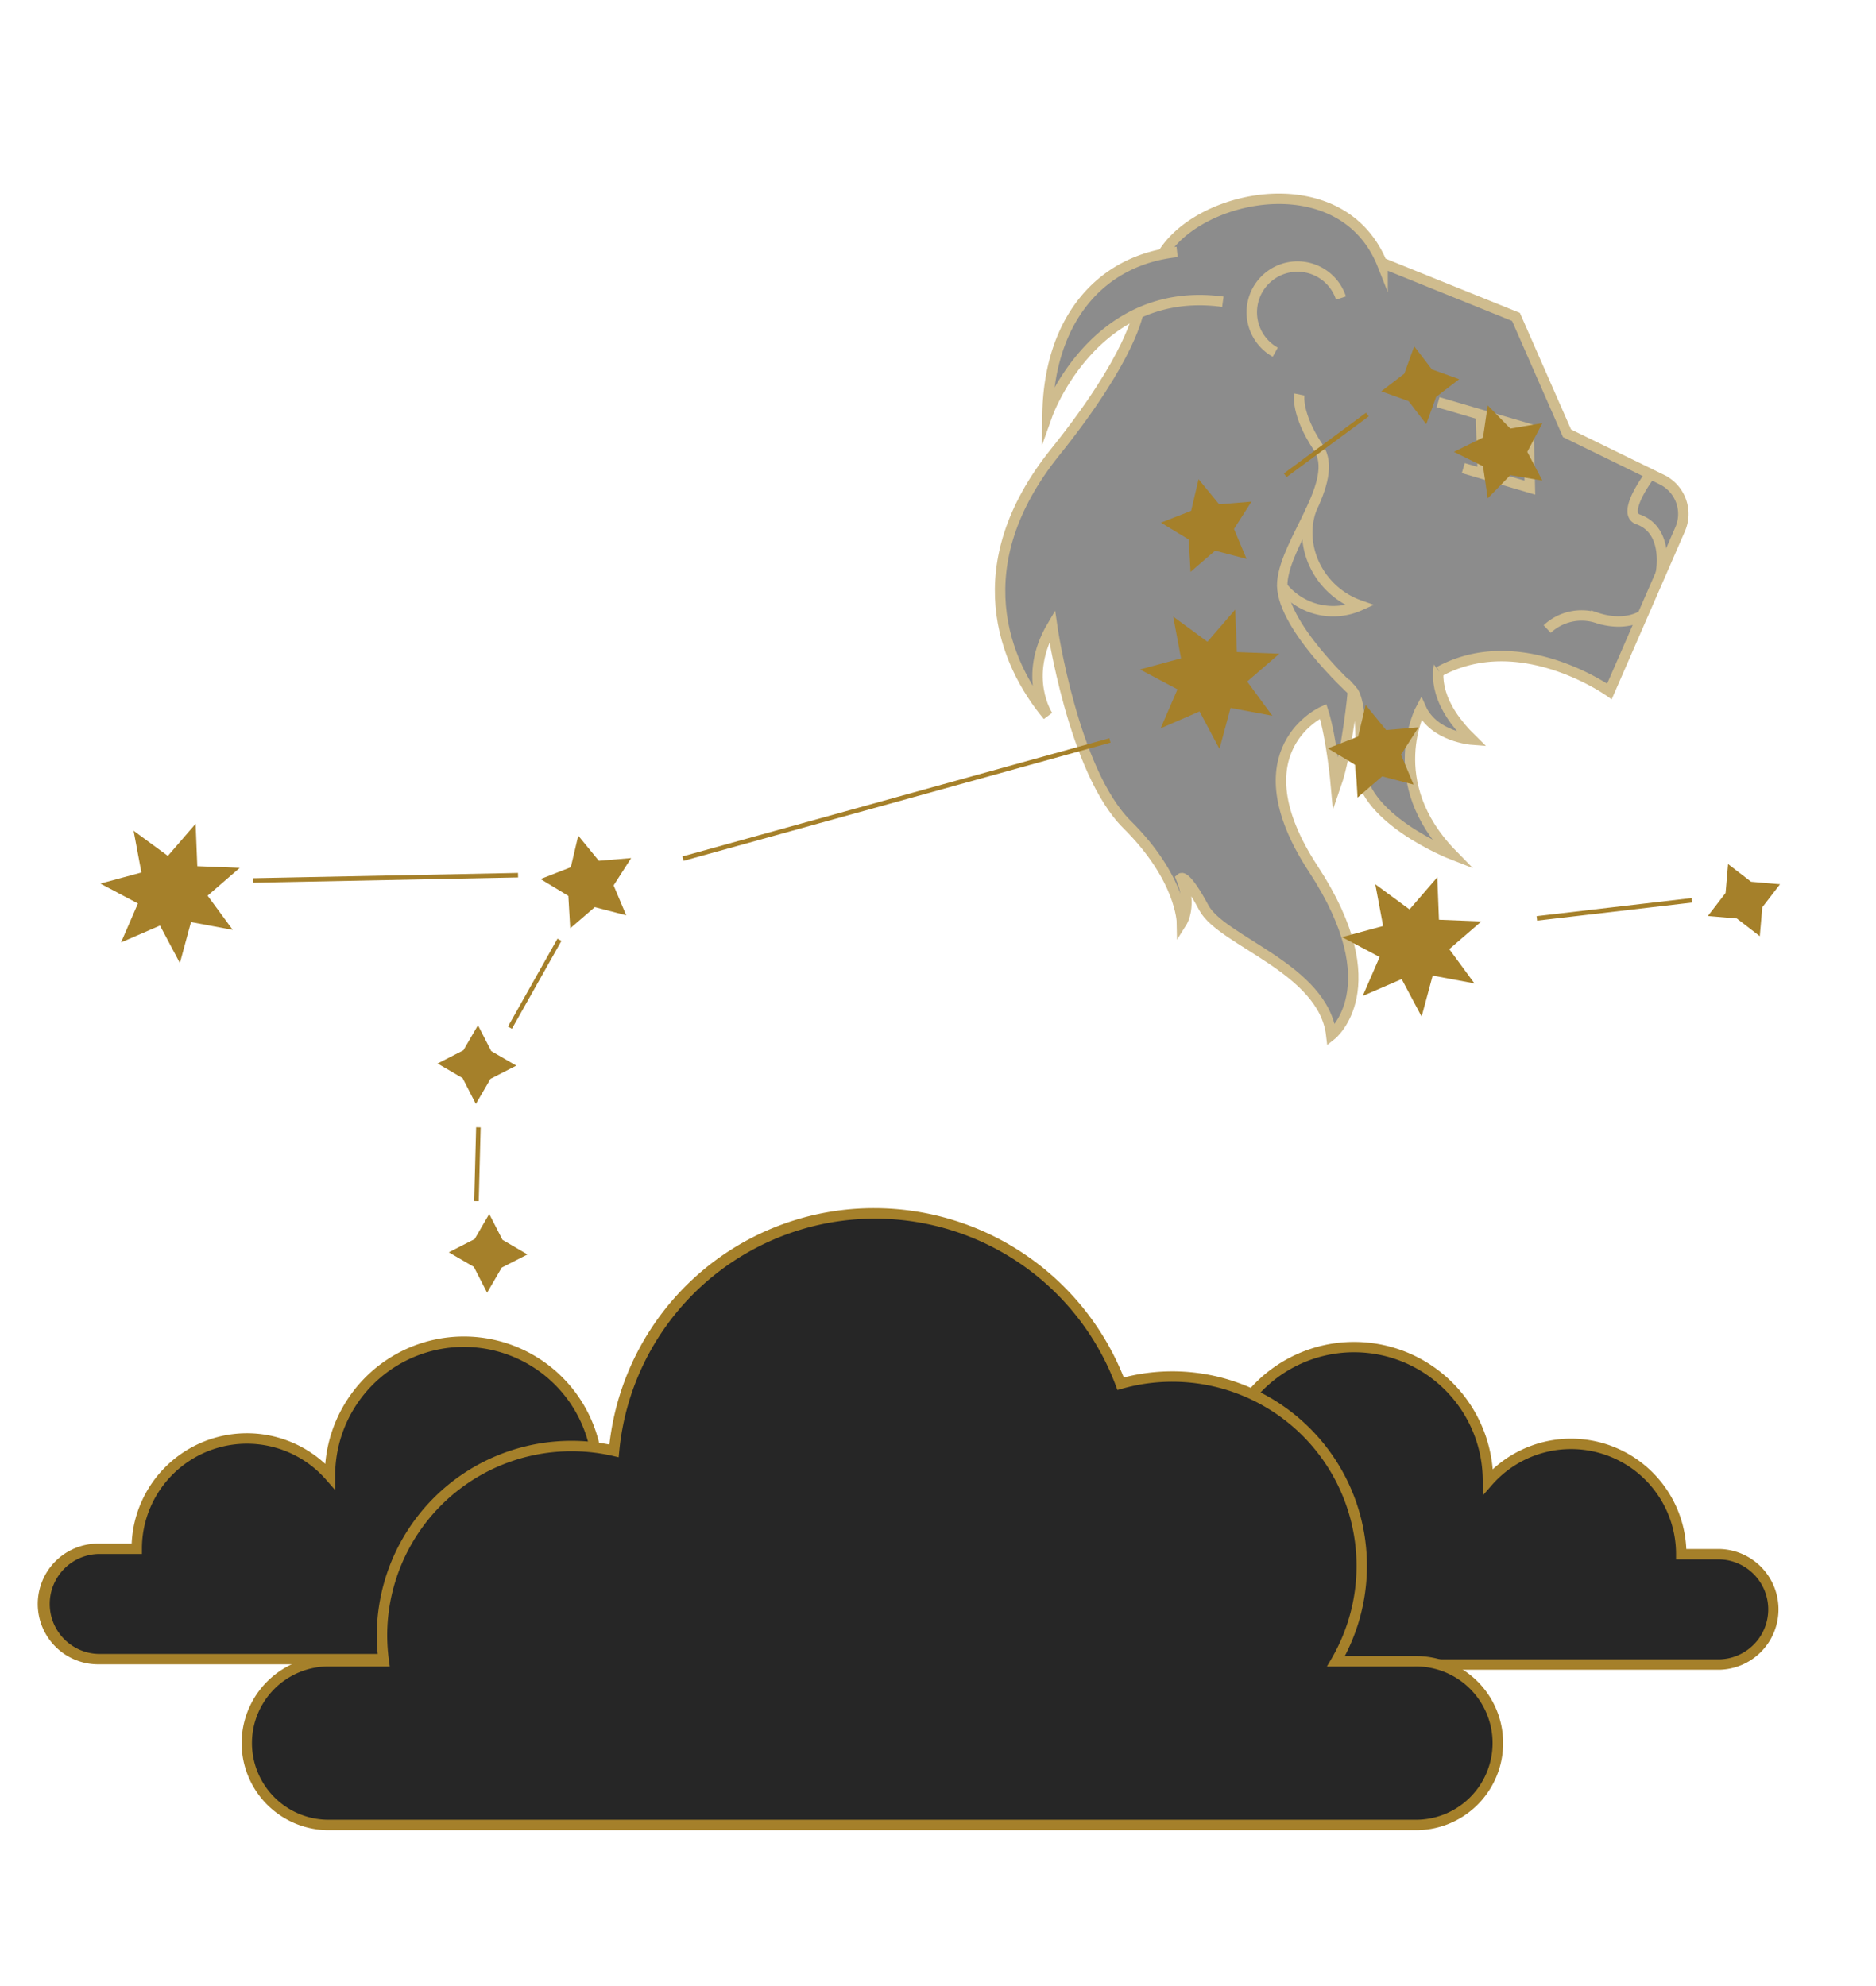 <svg xmlns="http://www.w3.org/2000/svg" viewBox="0 0 360.18 381.43"><g data-name="Comp 1"><path d="M330.2 298.44h-7.41a21.16 21.16 0 0 0-37.11-13.93v-.11a25.71 25.71 0 1 0-47.23 14h-19.61a10.6 10.6 0 0 0 0 21.19H330.2a10.6 10.6 0 0 0 0-21.19z" fill="#262626"/><path d="M330.2 320.63H218.84a11.6 11.6 0 0 1 0-23.19h17.83a26.71 26.71 0 1 1 49.92-15.29 22.15 22.15 0 0 1 37.17 15.29h6.44a11.6 11.6 0 0 1 0 23.19zm-111.36-21.19a9.6 9.6 0 0 0 0 19.19H330.2a9.6 9.6 0 0 0 0-19.19h-8.41v-1a20.16 20.16 0 0 0-35.36-13.27l-1.75 2v-2.77a24.71 24.71 0 1 0-45.39 13.5l1 1.54z" fill="#a5802a"/><path d="M18.84 297.44h7.42a21.16 21.16 0 0 1 37.1-13.93v-.11a25.71 25.71 0 1 1 47.23 14h19.61a10.6 10.6 0 0 1 0 21.19H18.84a10.6 10.6 0 0 1 0-21.19z" fill="#262626"/><path d="M7.25 308a11.61 11.61 0 0 1 11.59-11.6h6.44a22.15 22.15 0 0 1 37.17-15.29 26.71 26.71 0 1 1 49.92 15.29h17.83a11.6 11.6 0 0 1 0 23.19H18.84A11.6 11.6 0 0 1 7.25 308zm101.5-9.6l1-1.54a24.71 24.71 0 1 0-45.4-13.5v2.77l-1.75-2a20.16 20.16 0 0 0-35.35 13.27v1h-8.41a9.6 9.6 0 0 0 0 19.19H130.2a9.6 9.6 0 0 0 0-19.19z" fill="#a5802a"/><g opacity=".53" stroke="#a5802a" stroke-miterlimit="10" stroke-width="2"><path d="M281 120.24s-12 8.45 1.63 21.79c0 0-7.35-.54-9.8-6 0 0-7.63 14.16 6 28.06 0 0-18.25-7.09-17.71-17.71.59-11.44-1.36-13.62-1.36-13.62s-1.09 11.71-3.27 18c0 0-.81-9-2.45-14.17 0 0-16.89 7.36-1.91 30.24s3.47 31.94 3.47 31.94c-1.46-12.76-21-18-24.46-24.45s-4.36-5.68-4.36-5.68c2.18 5.23.14 8.45.14 8.45s-.14-8.45-10.52-18.75-14.4-38.12-14.4-38.12c-5.79 9.81-.82 17.22-.82 17.22-8.58-10.3-16-28.92 1.38-50.59 14.86-18.48 16-27 16-27s1-5.87 6.13-7" fill="#262626"/><path d="M221.87 57.23c-4.36-16.71 34.32-29.78 43.58-6.36v-.36l25.61 10.35 9.8 22.34 18.21 8.9a7.34 7.34 0 0 1 3.51 9.52L309 132.77s-17.16-12.26-32.68-3.81" fill="#262626"/><path d="M234.78 57.94c-24.71-3.36-33.66 21.63-33.66 21.63.24-17.28 9.43-29.57 24.88-31.19M257.46 57.23a8.78 8.78 0 1 0-12.62 10.4" fill="#262626"/><path d="M251.75 97.82c-2.61 7.49 1.76 15.79 9.34 18.44a12.48 12.48 0 0 1-15-3.73" fill="none"/><path fill="#262626" d="M276.1 77.23l17.37 5.09.25 11.32-12.78-3.75"/><path fill="none" d="M284.33 79.99l.36 11.12"/><path d="M318.84 110.25s1.82-8.35-4.36-10.53c-3.23-1.14 2.18-8.35 2.18-8.35M315.21 118.24s-3.19 2.21-8.72.37a9.67 9.67 0 0 0-9.44 2.18" fill="#262626"/><path d="M259.69 132.63s-14.21-12.93-13.49-20.92 11.26-19.25 6.9-25.79-3.63-10.17-3.63-10.17" fill="none"/></g><path d="M271.46 319h-15a36.37 36.37 0 0 0-41.35-53.29 50.33 50.33 0 0 0-97.21 12.89 36.76 36.76 0 0 0-8.18-.93 36.3 36.3 0 0 0-36 41.33h-11a15.72 15.72 0 0 0 0 31.43h208.74a15.72 15.72 0 1 0 0-31.43z" fill="#262626"/><path d="M271.46 351.43H62.71a16.72 16.72 0 0 1 0-33.43h9.85a38.1 38.1 0 0 1-.22-3.95A37.38 37.38 0 0 1 117 277.39 51.06 51.06 0 0 1 168 232a51.57 51.57 0 0 1 47.76 32.51A37.36 37.36 0 0 1 258.19 318h13.27a16.72 16.72 0 1 1 0 33.43zM62.71 320a14.72 14.72 0 0 0 0 29.43h208.75a14.72 14.72 0 1 0 0-29.43h-16.7l.88-1.5a35.37 35.37 0 0 0-40.21-51.83l-.89.25-.32-.86a49.34 49.34 0 0 0-95.33 12.63l-.11 1.14-1.11-.26a35.4 35.4 0 0 0-43.33 34.48 36.43 36.43 0 0 0 .34 4.82l.15 1.13zM261.63 191.25l3.25-7.48-7.21-3.82 7.88-2.13-1.5-8.02 6.57 4.83 5.33-6.17.32 8.15 8.15.32-6.17 5.33 4.83 6.58-8.02-1.5-2.12 7.87-3.83-7.2-7.48 3.24zM23.24 180.97l3.24-7.48-7.2-3.82 7.87-2.13-1.5-8.02 6.58 4.83 5.33-6.17.32 8.15 8.15.32-6.17 5.34 4.83 6.57-8.02-1.5-2.13 7.87-3.82-7.2-7.48 3.24zM222.83 139.86l3.24-7.49-7.2-3.82 7.88-2.13-1.5-8.02 6.57 4.83 5.33-6.17.32 8.15 8.15.32-6.17 5.34 4.83 6.57-8.02-1.5-2.13 7.87-3.82-7.2-7.48 3.25zM109.48 178.26l-.36-6.23-5.34-3.23 5.81-2.27 1.43-6.07 3.95 4.83 6.21-.52-3.37 5.25 2.42 5.74-6.03-1.57-4.72 4.07zM228.58 109.81l-.36-6.22-5.33-3.23 5.8-2.27 1.43-6.07 3.95 4.82 6.21-.52-3.36 5.25 2.41 5.75-6.03-1.58-4.72 4.07zM260.64 153.15l-.36-6.22-5.33-3.23 5.81-2.27 1.43-6.07 3.94 4.83 6.22-.53-3.37 5.25 2.42 5.75-6.03-1.58-4.73 4.07zM285.63 95.7l-.9-6.17-5.59-2.76 5.59-2.76.9-6.17 4.35 4.46 6.15-1.05-2.9 5.52 2.9 5.52-6.15-1.06-4.35 4.47zM86.17 240.47l4.96-2.54 2.8-4.82 2.54 4.96 4.81 2.81-4.95 2.53-2.81 4.82-2.54-4.96-4.81-2.8zM84.01 204.22l4.96-2.54 2.8-4.81 2.54 4.96 4.82 2.8-4.96 2.54-2.81 4.82-2.54-4.96-4.81-2.81zM331.78 165.92l4.42 3.4 5.55.48-3.4 4.42-.48 5.55-4.41-3.4-5.56-.48 3.4-4.42.48-5.55zM265.2 75.14l4.42-3.39 1.9-5.25 3.39 4.43 5.24 1.89-4.42 3.39-1.9 5.24-3.39-4.42-5.24-1.89zM295.023 175.918l29.778-3.471.1.864-29.778 3.472zM48.543 168.641l50.91-1.018.017.87-50.91 1.018zM97.529 197.122l9.506-16.878.757.427-9.506 16.878zM91.044 230.64l.369-14.174.87.022-.37 14.175zM131.012 164.46l81.974-22.702.233.839-81.975 22.702zM246.496 90.912l15.772-11.653.517.7-15.772 11.653z" fill="#a5802a"/></g></svg>